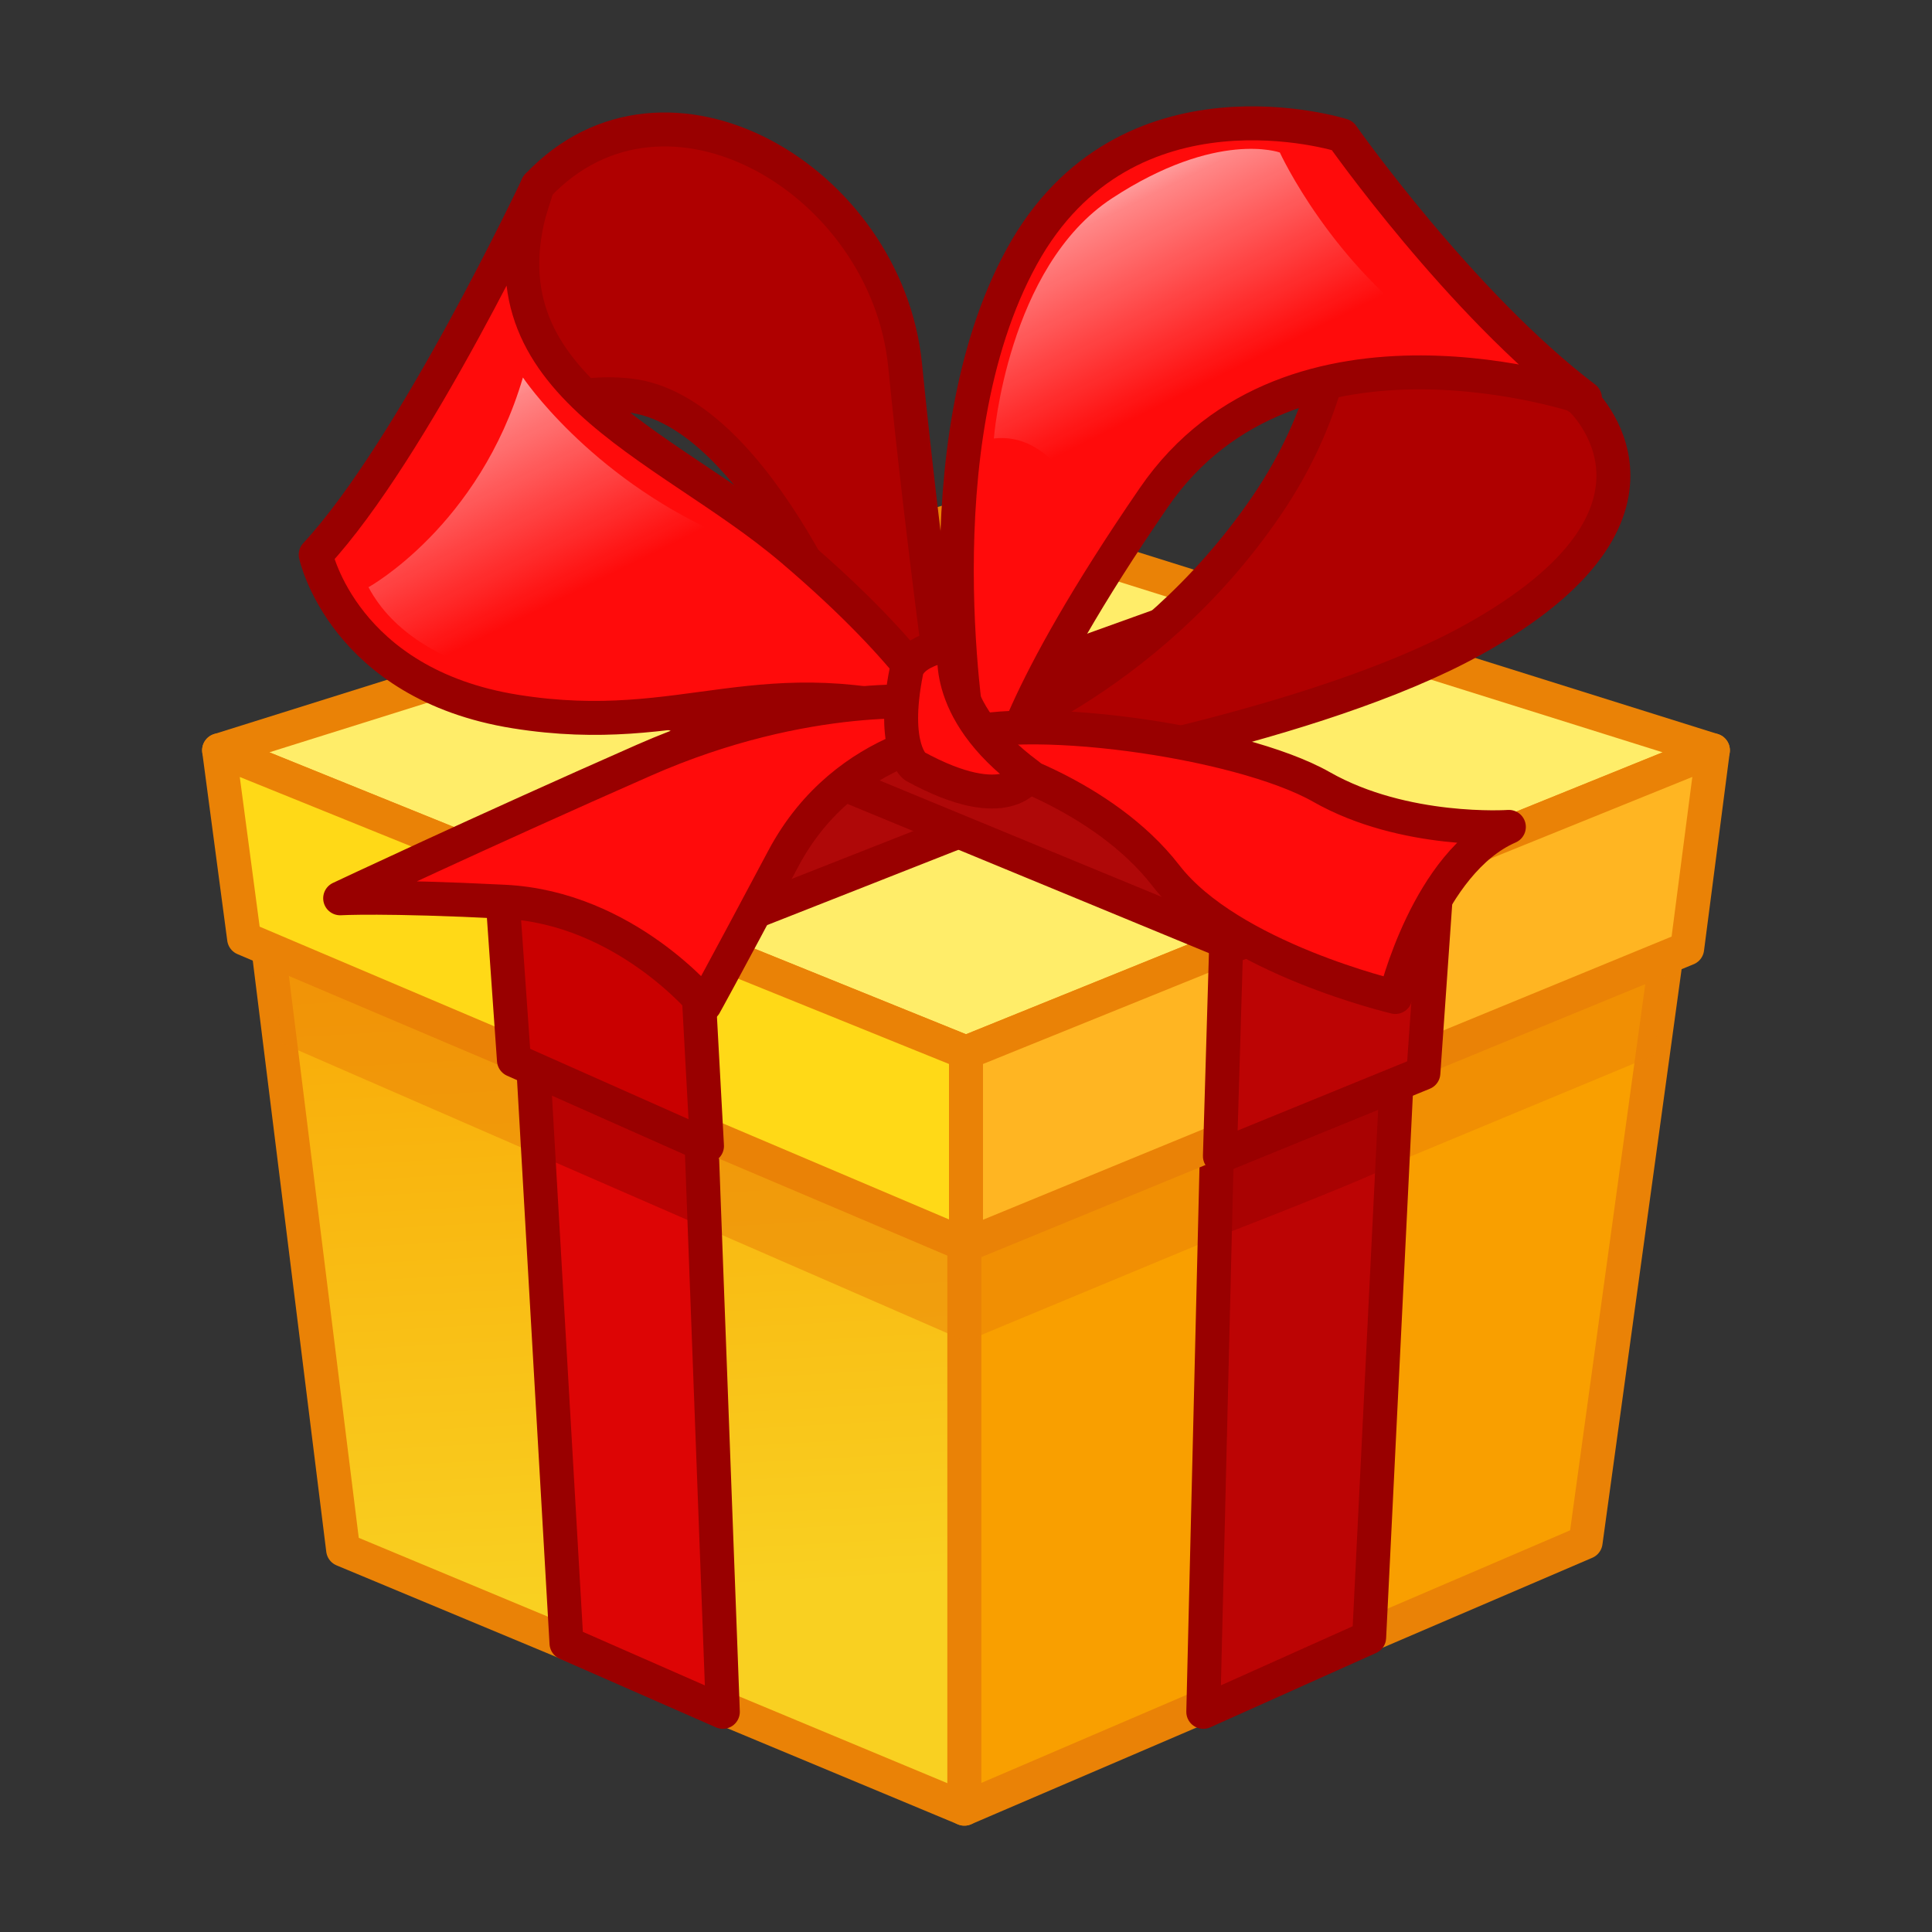<svg xmlns="http://www.w3.org/2000/svg" xmlns:xlink="http://www.w3.org/1999/xlink" viewBox="0 0 512 512" width="512" height="512" style="width: 100%; height: 100%; transform: translate3d(0,0,0); content-visibility: visible;" preserveAspectRatio="xMidYMid meet"><rect x="0" y="0" width="512" height="512" fill="#333333" stroke="none"/><defs><clipPath id="__lottie_element_2"><rect width="512" height="512" x="0" y="0"></rect></clipPath><linearGradient id="__lottie_element_9" spreadMethod="pad" gradientUnits="userSpaceOnUse" x1="78" y1="-129" x2="30" y2="-226.011"><stop offset="27%" stop-color="rgb(255,255,255)" stop-opacity="0"></stop><stop offset="74%" stop-color="rgb(255,255,255)" stop-opacity="0.5"></stop><stop offset="100%" stop-color="rgb(255,255,255)" stop-opacity="1"></stop></linearGradient><linearGradient id="__lottie_element_10" spreadMethod="pad" gradientUnits="userSpaceOnUse" x1="-94" y1="-70" x2="-143.76" y2="-170.568"><stop offset="27%" stop-color="rgb(255,255,255)" stop-opacity="0"></stop><stop offset="74%" stop-color="rgb(255,255,255)" stop-opacity="0.5"></stop><stop offset="100%" stop-color="rgb(255,255,255)" stop-opacity="1"></stop></linearGradient><linearGradient id="__lottie_element_26" spreadMethod="pad" gradientUnits="userSpaceOnUse" x1="-86" y1="167" x2="-98.126" y2="-48.242"><stop offset="0%" stop-color="rgb(249,208,33)"></stop><stop offset="50%" stop-color="rgb(249,184,17)"></stop><stop offset="100%" stop-color="rgb(249,159,0)"></stop><stop offset="100%" stop-color="rgb(252,207,128)"></stop><stop offset="100%" stop-color="rgb(255,255,255)"></stop></linearGradient></defs><g clip-path="url(#__lottie_element_2)"><g style="display: block;" transform="matrix(1,0,0,1,256,256)" opacity="1"><g opacity="1" transform="matrix(1,0,0,1,0,0)"><path fill="rgb(255,237,105)" fill-opacity="1" d=" M-4.979,-114.873 C-4.979,-114.873 -190.284,-51.21 -190.284,-51.21 C-190.284,-51.21 1.842,25.578 1.842,25.578 C1.842,25.578 193.589,-51.968 193.589,-51.968 C193.589,-51.968 -4.979,-114.873 -4.979,-114.873z"></path><path stroke-linecap="round" stroke-linejoin="round" fill-opacity="0" stroke="rgb(234,130,6)" stroke-opacity="1" stroke-width="9" d=" M-4.979,-114.873 C-4.979,-114.873 -190.284,-51.21 -190.284,-51.21 C-190.284,-51.21 1.842,25.578 1.842,25.578 C1.842,25.578 193.589,-51.968 193.589,-51.968 C193.589,-51.968 -4.979,-114.873 -4.979,-114.873z"></path></g><g opacity="1" transform="matrix(1,0,0,1,0,0)"><path fill="rgb(255,237,105)" fill-opacity="1" d=" M-0.811,67.021 C-0.811,67.021 -4.979,-114.873 -4.979,-114.873"></path><path stroke-linecap="round" stroke-linejoin="round" fill-opacity="0" stroke="rgb(234,130,6)" stroke-opacity="1" stroke-width="9" d=" M-0.811,67.021 C-0.811,67.021 -4.979,-114.873 -4.979,-114.873"></path></g><g opacity="1" transform="matrix(1,0,0,1,0,0)"><path fill="url(#__lottie_element_26)" fill-opacity="1" d=" M-165.068,154.69 C-165.068,154.69 -190.606,-50.713 -190.606,-50.713 C-190.606,-50.713 -0.432,25.369 -0.432,25.369 C-0.432,25.369 -0.432,223.317 -0.432,223.317 C-0.432,223.317 -165.068,154.69 -165.068,154.69z"></path><path stroke-linecap="round" stroke-linejoin="round" fill-opacity="0" stroke="rgb(234,130,6)" stroke-opacity="1" stroke-width="9" d=" M-165.068,154.69 C-165.068,154.69 -190.606,-50.713 -190.606,-50.713 C-190.606,-50.713 -0.432,25.369 -0.432,25.369 C-0.432,25.369 -0.432,223.317 -0.432,223.317 C-0.432,223.317 -165.068,154.69 -165.068,154.69z"></path></g><g opacity="1" transform="matrix(1,0,0,1,0,0)"><path fill="rgb(249,159,0)" fill-opacity="1" d=" M164.204,152.69 C164.204,152.69 192.51,-52.986 192.51,-52.986 C192.51,-52.986 -0.432,25.369 -0.432,25.369 C-0.432,25.369 -0.432,223.317 -0.432,223.317 C-0.432,223.317 164.204,152.69 164.204,152.69z"></path><path stroke-linecap="round" stroke-linejoin="round" fill-opacity="0" stroke="rgb(234,130,6)" stroke-opacity="1" stroke-width="9" d=" M164.204,152.69 C164.204,152.69 192.51,-52.986 192.51,-52.986 C192.51,-52.986 -0.432,25.369 -0.432,25.369 C-0.432,25.369 -0.432,223.317 -0.432,223.317 C-0.432,223.317 164.204,152.69 164.204,152.69z"></path></g></g><g style="display: block;" transform="matrix(1,0,0,1,256,281.5)" opacity="0.54"><g opacity="1" transform="matrix(1,0,0,1,0,0)"><path fill="rgb(234,130,6)" fill-opacity="1" d=" M-181.311,-5.039 C-181.311,-5.039 -187.936,-54.914 -187.936,-54.914 C-187.936,-54.914 0,22.939 0,22.939 C0,22.939 0,73.962 0,73.962 C0,73.962 -181.311,-5.039 -181.311,-5.039z"></path></g><g opacity="1" transform="matrix(1,0,0,1,0,0)"><path fill="rgb(234,130,6)" fill-opacity="1" d=" M182.365,-1.876 C182.365,-1.876 189.186,-54.414 189.186,-54.414 C189.186,-54.414 0,22.939 0,22.939 C0,22.939 0,73.962 0,73.962 C0,73.962 182.365,-1.876 182.365,-1.876z"></path></g></g><g style="display: block;" transform="matrix(1,0,0,1,256,256)" opacity="1"><g opacity="1" transform="matrix(1,0,0,1,0,0)"><path fill="rgb(188,4,4)" fill-opacity="1" d=" M62.884,197.654 C62.884,197.654 67.779,-4.6 67.779,-4.6 C67.779,-4.6 116.663,-21.652 116.663,-21.652 C116.663,-21.652 106.842,177.949 106.842,177.949 C106.842,177.949 62.884,197.654 62.884,197.654z"></path></g><g opacity="1" transform="matrix(1,0,0,1,0,0)"><path fill="rgb(221,5,5)" fill-opacity="1" d=" M-64.442,197.654 C-64.442,197.654 -72.053,-5.737 -72.053,-5.737 C-72.053,-5.737 -117.526,-22.789 -117.526,-22.789 C-117.526,-22.789 -105.874,179.465 -105.874,179.465 C-105.874,179.465 -64.442,197.654 -64.442,197.654z"></path></g></g><g style="display: block;" transform="matrix(1,0,0,1,256,281.5)" opacity="0.54"><g opacity="1" transform="matrix(1,0,0,1,0,0)"><path fill="rgb(153,0,0)" fill-opacity="1" d=" M-115.783,-25.024 C-115.783,-25.024 -70.583,-6.3 -70.583,-6.3 C-70.583,-6.3 -69.054,43.874 -69.054,43.874 C-69.054,43.874 -113.805,24.375 -113.805,24.375 C-113.805,24.375 -115.783,-25.024 -115.783,-25.024z"></path></g><g opacity="1" transform="matrix(1,0,0,1,0,0)"><path fill="rgb(153,0,0)" fill-opacity="1" d=" M114.972,-24.07 C114.972,-24.07 68.476,-5.059 68.476,-5.059 C68.476,-5.059 66.005,46.513 66.005,46.513 C66.005,46.513 113.258,28.27 113.504,26.76 C113.75,25.25 114.972,-24.07 114.972,-24.07z"></path></g></g><g style="display: block;" transform="matrix(1,0,0,1,256,256)" opacity="1"><g opacity="1" transform="matrix(1,0,0,1,0,0)"><path stroke-linecap="round" stroke-linejoin="round" fill-opacity="0" stroke="rgb(153,0,0)" stroke-opacity="1" stroke-width="9" d=" M62.884,197.654 C62.884,197.654 67.779,-4.6 67.779,-4.6 C67.779,-4.6 116.663,-21.652 116.663,-21.652 C116.663,-21.652 106.842,177.949 106.842,177.949 C106.842,177.949 62.884,197.654 62.884,197.654z"></path></g><g opacity="1" transform="matrix(1,0,0,1,0,0)"><path stroke-linecap="round" stroke-linejoin="round" fill-opacity="0" stroke="rgb(153,0,0)" stroke-opacity="1" stroke-width="9" d=" M-64.442,197.654 C-64.442,197.654 -72.053,-5.737 -72.053,-5.737 C-72.053,-5.737 -117.526,-22.789 -117.526,-22.789 C-117.526,-22.789 -105.874,179.465 -105.874,179.465 C-105.874,179.465 -64.442,197.654 -64.442,197.654z"></path></g></g><g style="display: block;" transform="matrix(1,0,0,1,256,256)" opacity="1"><g opacity="1" transform="matrix(1,0,0,1,0,0)"><g opacity="1" transform="matrix(1,0,0,1,0,0)"><path fill="rgb(255,237,105)" fill-opacity="1" d=" M0,-119.268 C0,-119.268 -197.936,-57.164 -197.936,-57.164 C-197.936,-57.164 0,22.939 0,22.939 C0,22.939 197.936,-57.164 197.936,-57.164 C197.936,-57.164 0,-119.268 0,-119.268z"></path><path stroke-linecap="round" stroke-linejoin="round" fill-opacity="0" stroke="rgb(234,130,6)" stroke-opacity="1" stroke-width="9" d=" M0,-119.268 C0,-119.268 -197.936,-57.164 -197.936,-57.164 C-197.936,-57.164 0,22.939 0,22.939 C0,22.939 197.936,-57.164 197.936,-57.164 C197.936,-57.164 0,-119.268 0,-119.268z"></path></g><g opacity="1" transform="matrix(1,0,0,1,0,0)"><path fill="rgb(255,217,23)" fill-opacity="1" d=" M-191.311,-7.289 C-191.311,-7.289 -197.936,-57.164 -197.936,-57.164 C-197.936,-57.164 0,22.939 0,22.939 C0,22.939 0,73.962 0,73.962 C0,73.962 -191.311,-7.289 -191.311,-7.289z"></path><path stroke-linecap="round" stroke-linejoin="round" fill-opacity="0" stroke="rgb(234,130,6)" stroke-opacity="1" stroke-width="9" d=" M-191.311,-7.289 C-191.311,-7.289 -197.936,-57.164 -197.936,-57.164 C-197.936,-57.164 0,22.939 0,22.939 C0,22.939 0,73.962 0,73.962 C0,73.962 -191.311,-7.289 -191.311,-7.289z"></path></g><g opacity="1" transform="matrix(1,0,0,1,0,0)"><path fill="rgb(255,181,34)" fill-opacity="1" d=" M191.115,-4.626 C191.115,-4.626 197.936,-57.164 197.936,-57.164 C197.936,-57.164 0,22.939 0,22.939 C0,22.939 0,73.962 0,73.962 C0,73.962 191.115,-4.626 191.115,-4.626z"></path><path stroke-linecap="round" stroke-linejoin="round" fill-opacity="0" stroke="rgb(234,130,6)" stroke-opacity="1" stroke-width="9" d=" M191.115,-4.626 C191.115,-4.626 197.936,-57.164 197.936,-57.164 C197.936,-57.164 0,22.939 0,22.939 C0,22.939 0,73.962 0,73.962 C0,73.962 191.115,-4.626 191.115,-4.626z"></path></g></g><g opacity="1" transform="matrix(1,0,0,1,0,0)"><g opacity="1" transform="matrix(1,0,0,1,0,0)"><g opacity="1" transform="matrix(1,0,0,1,0,0)"><path fill="rgb(175,8,8)" fill-opacity="1" d=" M-123.48,-27.373 C-123.48,-27.373 70.541,-97.1 70.541,-97.1 C70.541,-97.1 117.531,-82.7 117.531,-82.7 C117.531,-82.7 -74.975,-6.91 -74.975,-6.91 C-74.975,-6.91 -123.48,-27.373 -123.48,-27.373z"></path><path stroke-linecap="round" stroke-linejoin="round" fill-opacity="0" stroke="rgb(153,0,0)" stroke-opacity="1" stroke-width="9" d=" M-123.48,-27.373 C-123.48,-27.373 70.541,-97.1 70.541,-97.1 C70.541,-97.1 117.531,-82.7 117.531,-82.7 C117.531,-82.7 -74.975,-6.91 -74.975,-6.91 C-74.975,-6.91 -123.48,-27.373 -123.48,-27.373z"></path></g><g opacity="1" transform="matrix(1,0,0,1,0,0)"><path fill="rgb(201,0,0)" fill-opacity="1" d=" M-68.642,47.695 C-68.642,47.695 -71.589,-6.375 -71.589,-6.375 C-71.589,-6.375 -123.48,-27.373 -123.48,-27.373 C-123.48,-27.373 -119.8,24.958 -119.8,24.958 C-119.8,24.958 -68.642,47.695 -68.642,47.695z"></path><path stroke-linecap="round" stroke-linejoin="round" fill-opacity="0" stroke="rgb(153,0,0)" stroke-opacity="1" stroke-width="9" d=" M-68.642,47.695 C-68.642,47.695 -71.589,-6.375 -71.589,-6.375 C-71.589,-6.375 -123.48,-27.373 -123.48,-27.373 C-123.48,-27.373 -119.8,24.958 -119.8,24.958 C-119.8,24.958 -68.642,47.695 -68.642,47.695z"></path></g></g><g opacity="1" transform="matrix(1,0,0,1,0,0)"><g opacity="1" transform="matrix(1,0,0,1,0,0)"><path fill="rgb(175,8,8)" fill-opacity="1" d=" M125.11,-27.373 C125.11,-27.373 -68.911,-97.1 -68.911,-97.1 C-68.911,-97.1 -115.901,-82.7 -115.901,-82.7 C-115.901,-82.7 67.779,-6.873 67.779,-6.873 C67.779,-6.873 125.11,-27.373 125.11,-27.373z"></path><path stroke-linecap="round" stroke-linejoin="round" fill-opacity="0" stroke="rgb(153,0,0)" stroke-opacity="1" stroke-width="9" d=" M125.11,-27.373 C125.11,-27.373 -68.911,-97.1 -68.911,-97.1 C-68.911,-97.1 -115.901,-82.7 -115.901,-82.7 C-115.901,-82.7 67.779,-6.873 67.779,-6.873 C67.779,-6.873 125.11,-27.373 125.11,-27.373z"></path></g><g opacity="1" transform="matrix(1,0,0,1,0,0)"><path fill="rgb(188,4,4)" fill-opacity="1" d=" M67.29,50.384 C67.29,50.384 68.916,-4.6 68.916,-4.6 C68.916,-4.6 125.11,-27.373 125.11,-27.373 C125.11,-27.373 121.21,28.369 121.21,28.369 C121.21,28.369 67.29,50.384 67.29,50.384z"></path><path stroke-linecap="round" stroke-linejoin="round" fill-opacity="0" stroke="rgb(153,0,0)" stroke-opacity="1" stroke-width="9" d=" M67.29,50.384 C67.29,50.384 68.916,-4.6 68.916,-4.6 C68.916,-4.6 125.11,-27.373 125.11,-27.373 C125.11,-27.373 121.21,28.369 121.21,28.369 C121.21,28.369 67.29,50.384 67.29,50.384z"></path></g></g></g></g><g style="display: block;" transform="matrix(1,0,0,1,256,256)" opacity="1"><g opacity="1" transform="matrix(1,0,0,1,0,0)"><g opacity="1" transform="matrix(1,0,0,1,0,0)"><path fill="rgb(175,0,0)" fill-opacity="1" d=" M16.584,-50.592 C16.584,-50.592 92.627,-63.36 134.205,-86.361 C195.513,-120.277 162.901,-150.279 162.901,-150.279 C162.901,-150.279 104.526,-186.032 95.487,-214.197 C95.487,-214.197 111.953,-169.228 79.551,-121.825 C47.149,-74.422 1.035,-59.293 1.035,-59.293 C1.035,-59.293 16.584,-50.592 16.584,-50.592z"></path><path stroke-linecap="round" stroke-linejoin="round" fill-opacity="0" stroke="rgb(153,0,0)" stroke-opacity="1" stroke-width="9" d=" M16.584,-50.592 C16.584,-50.592 92.627,-63.36 134.205,-86.361 C195.513,-120.277 162.901,-150.279 162.901,-150.279 C162.901,-150.279 104.526,-186.032 95.487,-214.197 C95.487,-214.197 111.953,-169.228 79.551,-121.825 C47.149,-74.422 1.035,-59.293 1.035,-59.293 C1.035,-59.293 16.584,-50.592 16.584,-50.592z"></path></g><g opacity="1" transform="matrix(1,0,0,1,0,0)"><path fill="rgb(255,11,11)" fill-opacity="1" d=" M1.035,-59.293 C1.035,-59.293 -12.821,-137.76 14.812,-188.031 C42.445,-238.302 99.693,-220.111 99.693,-220.111 C99.693,-220.111 131.034,-175.534 164.032,-150.495 C164.032,-150.495 86.384,-177.461 49.776,-124.145 C13.168,-70.829 10.38,-51.076 10.38,-51.076 C10.38,-51.076 1.035,-59.293 1.035,-59.293z"></path><path stroke-linecap="round" stroke-linejoin="round" fill-opacity="0" stroke="rgb(153,0,0)" stroke-opacity="1" stroke-width="9" d=" M1.035,-59.293 C1.035,-59.293 -12.821,-137.76 14.812,-188.031 C42.445,-238.302 99.693,-220.111 99.693,-220.111 C99.693,-220.111 131.034,-175.534 164.032,-150.495 C164.032,-150.495 86.384,-177.461 49.776,-124.145 C13.168,-70.829 10.38,-51.076 10.38,-51.076 C10.38,-51.076 1.035,-59.293 1.035,-59.293z"></path></g><g opacity="1" transform="matrix(1,0,0,1,0,0)"><path fill="url(#__lottie_element_9)" fill-opacity="1" d=" M7.383,-139.794 C7.383,-139.794 10.921,-185.269 38.71,-203.458 C66.499,-221.647 83.173,-215.584 83.173,-215.584 C83.173,-215.584 96.815,-185.773 125.11,-166.573 C125.11,-166.573 76.1,-166.068 55.889,-146.363 C35.678,-126.658 33.152,-117.058 33.152,-117.058 C33.152,-117.058 25.067,-141.815 7.383,-139.794z"></path></g></g><g opacity="1" transform="matrix(1,0,0,1,0,0)"><g opacity="1" transform="matrix(1,0,0,1,0,0)"><path fill="rgb(175,0,0)" fill-opacity="1" d=" M-28.724,-77.839 C-28.724,-77.839 -4.781,-64.739 -4.781,-64.739 C-4.781,-64.739 -11.226,-110.177 -16.14,-159.239 C-21.054,-208.301 -79.525,-242.814 -113.539,-206.771 C-113.539,-206.771 -130.393,-150.668 -148.939,-120.908 C-148.939,-120.908 -123.804,-155.147 -89.162,-151.199 C-54.52,-147.251 -28.724,-77.839 -28.724,-77.839z"></path><path stroke-linecap="round" stroke-linejoin="round" fill-opacity="0" stroke="rgb(153,0,0)" stroke-opacity="1" stroke-width="9" d=" M-28.724,-77.839 C-28.724,-77.839 -4.781,-64.739 -4.781,-64.739 C-4.781,-64.739 -11.226,-110.177 -16.14,-159.239 C-21.054,-208.301 -79.525,-242.814 -113.539,-206.771 C-113.539,-206.771 -130.393,-150.668 -148.939,-120.908 C-148.939,-120.908 -123.804,-155.147 -89.162,-151.199 C-54.52,-147.251 -28.724,-77.839 -28.724,-77.839z"></path></g><g opacity="1" transform="matrix(1,0,0,1,0,0)"><path fill="rgb(255,11,11)" fill-opacity="1" d=" M-4.781,-64.739 C-4.781,-64.739 -12.209,-81.544 -46.158,-110.402 C-80.107,-139.26 -132.584,-154.583 -113.539,-206.771 C-113.539,-206.771 -146.441,-136.94 -172.334,-109.001 C-172.334,-109.001 -165.019,-74.73 -119.405,-67.431 C-73.791,-60.132 -54.778,-79.869 -4.781,-64.739z"></path><path stroke-linecap="round" stroke-linejoin="round" fill-opacity="0" stroke="rgb(153,0,0)" stroke-opacity="1" stroke-width="9" d=" M-4.781,-64.739 C-4.781,-64.739 -12.209,-81.544 -46.158,-110.402 C-80.107,-139.26 -132.584,-154.583 -113.539,-206.771 C-113.539,-206.771 -146.441,-136.94 -172.334,-109.001 C-172.334,-109.001 -165.019,-74.73 -119.405,-67.431 C-73.791,-60.132 -54.778,-79.869 -4.781,-64.739z"></path></g><g opacity="1" transform="matrix(1,0,0,1,0,0)"><path fill="url(#__lottie_element_10)" fill-opacity="1" d=" M-158.343,-100.384 C-158.343,-100.384 -129.038,-116.552 -117.417,-155.963 C-117.417,-155.963 -100.238,-130.194 -65.375,-114.531 C-65.375,-114.531 -100.238,-102.405 -105.796,-74.11 C-105.796,-74.11 -145.206,-75.626 -158.343,-100.384z"></path></g></g><g opacity="1" transform="matrix(1,0,0,1,0,0)"><g opacity="1" transform="matrix(1,0,0,1,0,0)"><path fill="rgb(255,11,11)" fill-opacity="1" d=" M5.524,-54.275 C5.524,-54.275 36.104,-45.769 53,-23.926 C69.896,-2.083 113.78,8.21 113.78,8.21 C113.78,8.21 122.341,-27.485 143.864,-36.865 C143.864,-36.865 116.188,-34.95 94.213,-47.445 C72.238,-59.94 13.441,-67.897 -4.551,-60.198 C-4.551,-60.198 5.524,-54.275 5.524,-54.275z"></path><path stroke-linecap="round" stroke-linejoin="round" fill-opacity="0" stroke="rgb(153,0,0)" stroke-opacity="1" stroke-width="9" d=" M5.524,-54.275 C5.524,-54.275 36.104,-45.769 53,-23.926 C69.896,-2.083 113.78,8.21 113.78,8.21 C113.78,8.21 122.341,-27.485 143.864,-36.865 C143.864,-36.865 116.188,-34.95 94.213,-47.445 C72.238,-59.94 13.441,-67.897 -4.551,-60.198 C-4.551,-60.198 5.524,-54.275 5.524,-54.275z"></path></g><g opacity="1" transform="matrix(1,0,0,1,0,0)"><path fill="rgb(255,11,11)" fill-opacity="1" d=" M0.738,-61.761 C0.738,-61.761 -31.664,-59.981 -48.413,-28.473 C-65.162,3.035 -69.225,10.267 -69.225,10.267 C-69.225,10.267 -90.199,-15.408 -122.214,-17.027 C-154.229,-18.646 -165.852,-17.943 -165.852,-17.943 C-165.852,-17.943 -128.831,-35.398 -85.34,-54.547 C-41.849,-73.696 -7.862,-69.828 -7.862,-69.828 C-7.862,-69.828 0.738,-61.761 0.738,-61.761z"></path><path stroke-linecap="round" stroke-linejoin="round" fill-opacity="0" stroke="rgb(153,0,0)" stroke-opacity="1" stroke-width="9" d=" M0.738,-61.761 C0.738,-61.761 -31.664,-59.981 -48.413,-28.473 C-65.162,3.035 -69.225,10.267 -69.225,10.267 C-69.225,10.267 -90.199,-15.408 -122.214,-17.027 C-154.229,-18.646 -165.852,-17.943 -165.852,-17.943 C-165.852,-17.943 -128.831,-35.398 -85.34,-54.547 C-41.849,-73.696 -7.862,-69.828 -7.862,-69.828 C-7.862,-69.828 0.738,-61.761 0.738,-61.761z"></path></g><g opacity="1" transform="matrix(1,0,0,1,0,0)"><path fill="rgb(255,11,11)" fill-opacity="1" d=" M-2.756,-85.385 C-2.756,-85.385 -7.418,-68.273 16.584,-50.592 C16.584,-50.592 11.132,-39.367 -13.606,-52.945 C-13.606,-52.945 -19.901,-57.596 -15.808,-78.08 C-15.808,-78.08 -15.356,-83.871 -2.756,-85.385z"></path><path stroke-linecap="round" stroke-linejoin="round" fill-opacity="0" stroke="rgb(153,0,0)" stroke-opacity="1" stroke-width="9" d=" M-2.756,-85.385 C-2.756,-85.385 -7.418,-68.273 16.584,-50.592 C16.584,-50.592 11.132,-39.367 -13.606,-52.945 C-13.606,-52.945 -19.901,-57.596 -15.808,-78.08 C-15.808,-78.08 -15.356,-83.871 -2.756,-85.385z"></path></g></g></g></g></svg>